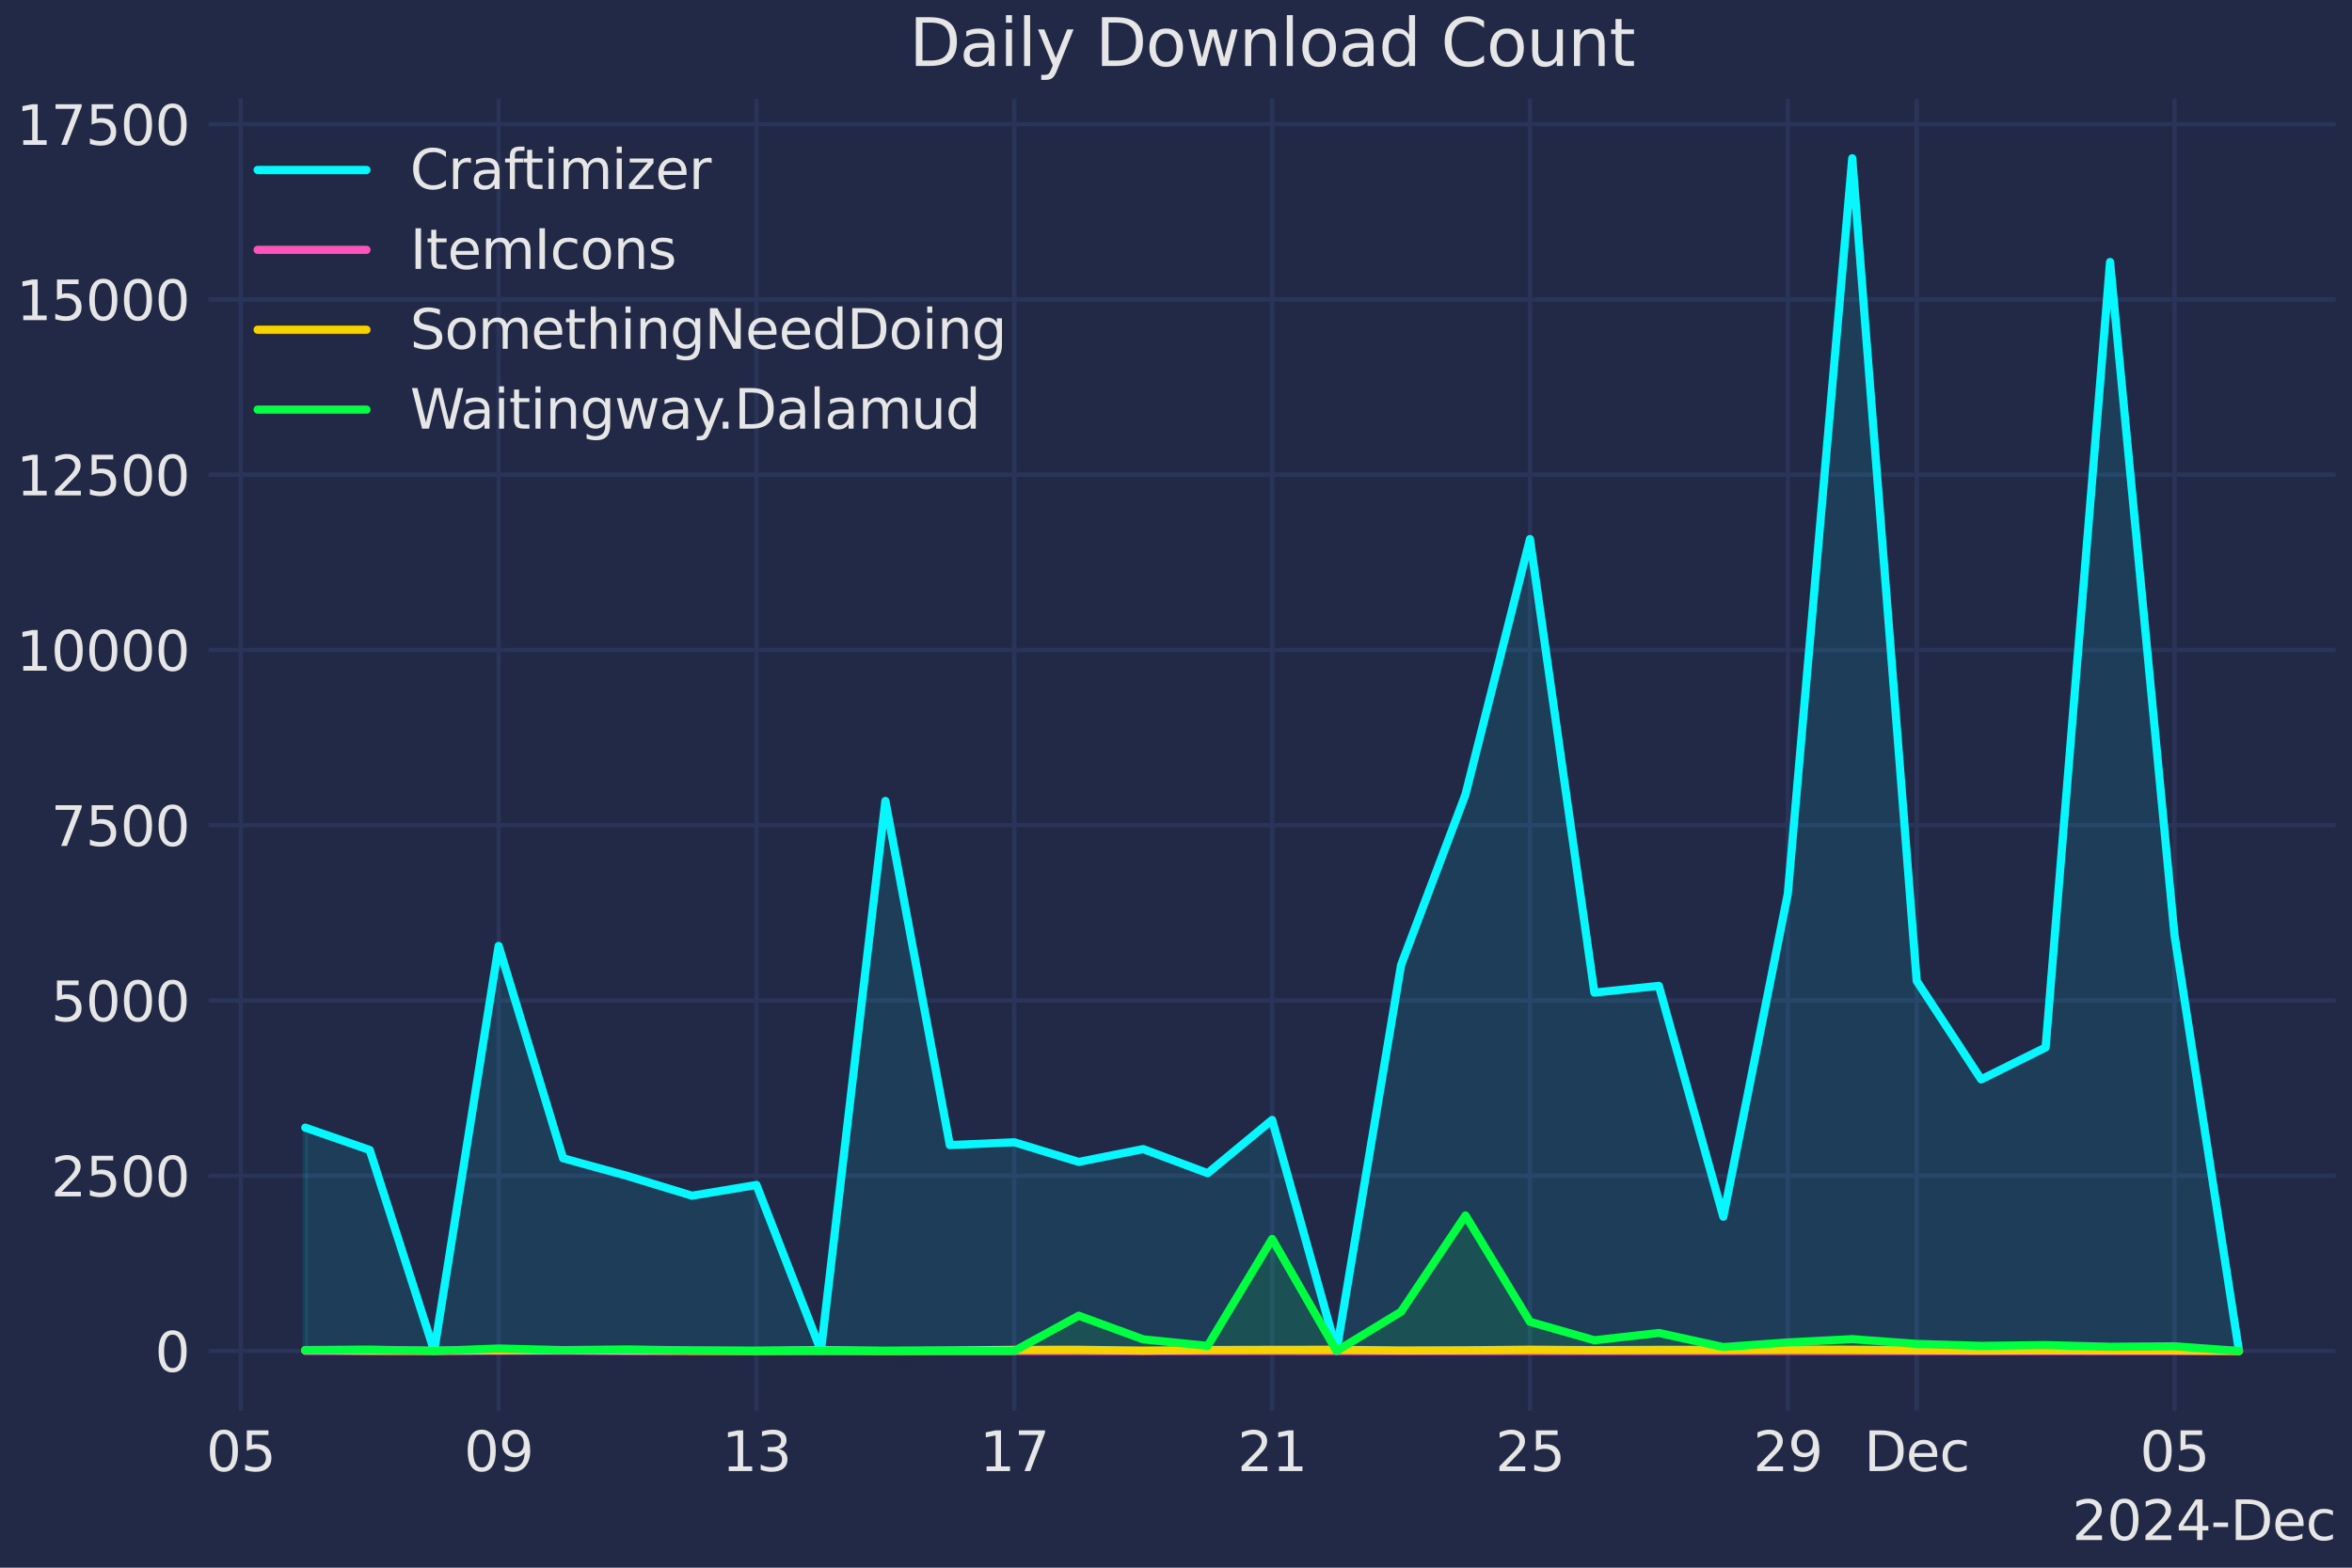 <?xml version="1.0" encoding="utf-8" standalone="no"?>
<!DOCTYPE svg PUBLIC "-//W3C//DTD SVG 1.1//EN"
  "http://www.w3.org/Graphics/SVG/1.1/DTD/svg11.dtd">
<svg xmlns:xlink="http://www.w3.org/1999/xlink" width="432pt" height="288pt" viewBox="0 0 432 288" xmlns="http://www.w3.org/2000/svg" version="1.1">
 <defs>
  <style type="text/css">*{stroke-linejoin: round; stroke-linecap: butt}</style>
 </defs>
 <g id="figure_1">
  <g id="patch_1">
   <path d="M 0 288 
L 432 288 
L 432 0 
L 0 0 
z
" style="fill: #212946"/>
  </g>
  <g id="axes_1">
   <g id="patch_2">
    <path d="M 38.313 259.144 
L 429 259.144 
L 429 18.118 
L 38.313 18.118 
z
" style="fill: #212946"/>
   </g>
   <g id="matplotlib.axis_1">
    <g id="xtick_1">
     <g id="line2d_1">
      <path d="M 44.232 259.144 
L 44.232 18.118 
" clip-path="url(#pc22333fd52)" style="fill: none; stroke: #2a3459; stroke-width: 0.8; stroke-linecap: round"/>
     </g>
     <g id="line2d_2"/>
     <g id="text_1">
      <!-- 05 -->
      <g style="fill: #e6e6e6" transform="translate(37.87 270.242) scale(0.1 -0.1)">
       <defs>
        <path id="DejaVuSans-30" d="M 2034 4250 
Q 1547 4250 1301 3770 
Q 1056 3291 1056 2328 
Q 1056 1369 1301 889 
Q 1547 409 2034 409 
Q 2525 409 2770 889 
Q 3016 1369 3016 2328 
Q 3016 3291 2770 3770 
Q 2525 4250 2034 4250 
z
M 2034 4750 
Q 2819 4750 3233 4129 
Q 3647 3509 3647 2328 
Q 3647 1150 3233 529 
Q 2819 -91 2034 -91 
Q 1250 -91 836 529 
Q 422 1150 422 2328 
Q 422 3509 836 4129 
Q 1250 4750 2034 4750 
z
" transform="scale(0.016)"/>
        <path id="DejaVuSans-35" d="M 691 4666 
L 3169 4666 
L 3169 4134 
L 1269 4134 
L 1269 2991 
Q 1406 3038 1543 3061 
Q 1681 3084 1819 3084 
Q 2600 3084 3056 2656 
Q 3513 2228 3513 1497 
Q 3513 744 3044 326 
Q 2575 -91 1722 -91 
Q 1428 -91 1123 -41 
Q 819 9 494 109 
L 494 744 
Q 775 591 1075 516 
Q 1375 441 1709 441 
Q 2250 441 2565 725 
Q 2881 1009 2881 1497 
Q 2881 1984 2565 2268 
Q 2250 2553 1709 2553 
Q 1456 2553 1204 2497 
Q 953 2441 691 2322 
L 691 4666 
z
" transform="scale(0.016)"/>
       </defs>
       <use xlink:href="#DejaVuSans-30"/>
       <use xlink:href="#DejaVuSans-35" x="63.623"/>
      </g>
     </g>
    </g>
    <g id="xtick_2">
     <g id="line2d_3">
      <path d="M 91.588 259.144 
L 91.588 18.118 
" clip-path="url(#pc22333fd52)" style="fill: none; stroke: #2a3459; stroke-width: 0.8; stroke-linecap: round"/>
     </g>
     <g id="line2d_4"/>
     <g id="text_2">
      <!-- 09 -->
      <g style="fill: #e6e6e6" transform="translate(85.226 270.242) scale(0.1 -0.1)">
       <defs>
        <path id="DejaVuSans-39" d="M 703 97 
L 703 672 
Q 941 559 1184 500 
Q 1428 441 1663 441 
Q 2288 441 2617 861 
Q 2947 1281 2994 2138 
Q 2813 1869 2534 1725 
Q 2256 1581 1919 1581 
Q 1219 1581 811 2004 
Q 403 2428 403 3163 
Q 403 3881 828 4315 
Q 1253 4750 1959 4750 
Q 2769 4750 3195 4129 
Q 3622 3509 3622 2328 
Q 3622 1225 3098 567 
Q 2575 -91 1691 -91 
Q 1453 -91 1209 -44 
Q 966 3 703 97 
z
M 1959 2075 
Q 2384 2075 2632 2365 
Q 2881 2656 2881 3163 
Q 2881 3666 2632 3958 
Q 2384 4250 1959 4250 
Q 1534 4250 1286 3958 
Q 1038 3666 1038 3163 
Q 1038 2656 1286 2365 
Q 1534 2075 1959 2075 
z
" transform="scale(0.016)"/>
       </defs>
       <use xlink:href="#DejaVuSans-30"/>
       <use xlink:href="#DejaVuSans-39" x="63.623"/>
      </g>
     </g>
    </g>
    <g id="xtick_3">
     <g id="line2d_5">
      <path d="M 138.944 259.144 
L 138.944 18.118 
" clip-path="url(#pc22333fd52)" style="fill: none; stroke: #2a3459; stroke-width: 0.8; stroke-linecap: round"/>
     </g>
     <g id="line2d_6"/>
     <g id="text_3">
      <!-- 13 -->
      <g style="fill: #e6e6e6" transform="translate(132.582 270.242) scale(0.1 -0.1)">
       <defs>
        <path id="DejaVuSans-31" d="M 794 531 
L 1825 531 
L 1825 4091 
L 703 3866 
L 703 4441 
L 1819 4666 
L 2450 4666 
L 2450 531 
L 3481 531 
L 3481 0 
L 794 0 
L 794 531 
z
" transform="scale(0.016)"/>
        <path id="DejaVuSans-33" d="M 2597 2516 
Q 3050 2419 3304 2112 
Q 3559 1806 3559 1356 
Q 3559 666 3084 287 
Q 2609 -91 1734 -91 
Q 1441 -91 1130 -33 
Q 819 25 488 141 
L 488 750 
Q 750 597 1062 519 
Q 1375 441 1716 441 
Q 2309 441 2620 675 
Q 2931 909 2931 1356 
Q 2931 1769 2642 2001 
Q 2353 2234 1838 2234 
L 1294 2234 
L 1294 2753 
L 1863 2753 
Q 2328 2753 2575 2939 
Q 2822 3125 2822 3475 
Q 2822 3834 2567 4026 
Q 2313 4219 1838 4219 
Q 1578 4219 1281 4162 
Q 984 4106 628 3988 
L 628 4550 
Q 988 4650 1302 4700 
Q 1616 4750 1894 4750 
Q 2613 4750 3031 4423 
Q 3450 4097 3450 3541 
Q 3450 3153 3228 2886 
Q 3006 2619 2597 2516 
z
" transform="scale(0.016)"/>
       </defs>
       <use xlink:href="#DejaVuSans-31"/>
       <use xlink:href="#DejaVuSans-33" x="63.623"/>
      </g>
     </g>
    </g>
    <g id="xtick_4">
     <g id="line2d_7">
      <path d="M 186.3 259.144 
L 186.3 18.118 
" clip-path="url(#pc22333fd52)" style="fill: none; stroke: #2a3459; stroke-width: 0.8; stroke-linecap: round"/>
     </g>
     <g id="line2d_8"/>
     <g id="text_4">
      <!-- 17 -->
      <g style="fill: #e6e6e6" transform="translate(179.938 270.242) scale(0.1 -0.1)">
       <defs>
        <path id="DejaVuSans-37" d="M 525 4666 
L 3525 4666 
L 3525 4397 
L 1831 0 
L 1172 0 
L 2766 4134 
L 525 4134 
L 525 4666 
z
" transform="scale(0.016)"/>
       </defs>
       <use xlink:href="#DejaVuSans-31"/>
       <use xlink:href="#DejaVuSans-37" x="63.623"/>
      </g>
     </g>
    </g>
    <g id="xtick_5">
     <g id="line2d_9">
      <path d="M 233.656 259.144 
L 233.656 18.118 
" clip-path="url(#pc22333fd52)" style="fill: none; stroke: #2a3459; stroke-width: 0.8; stroke-linecap: round"/>
     </g>
     <g id="line2d_10"/>
     <g id="text_5">
      <!-- 21 -->
      <g style="fill: #e6e6e6" transform="translate(227.294 270.242) scale(0.1 -0.1)">
       <defs>
        <path id="DejaVuSans-32" d="M 1228 531 
L 3431 531 
L 3431 0 
L 469 0 
L 469 531 
Q 828 903 1448 1529 
Q 2069 2156 2228 2338 
Q 2531 2678 2651 2914 
Q 2772 3150 2772 3378 
Q 2772 3750 2511 3984 
Q 2250 4219 1831 4219 
Q 1534 4219 1204 4116 
Q 875 4013 500 3803 
L 500 4441 
Q 881 4594 1212 4672 
Q 1544 4750 1819 4750 
Q 2544 4750 2975 4387 
Q 3406 4025 3406 3419 
Q 3406 3131 3298 2873 
Q 3191 2616 2906 2266 
Q 2828 2175 2409 1742 
Q 1991 1309 1228 531 
z
" transform="scale(0.016)"/>
       </defs>
       <use xlink:href="#DejaVuSans-32"/>
       <use xlink:href="#DejaVuSans-31" x="63.623"/>
      </g>
     </g>
    </g>
    <g id="xtick_6">
     <g id="line2d_11">
      <path d="M 281.012 259.144 
L 281.012 18.118 
" clip-path="url(#pc22333fd52)" style="fill: none; stroke: #2a3459; stroke-width: 0.8; stroke-linecap: round"/>
     </g>
     <g id="line2d_12"/>
     <g id="text_6">
      <!-- 25 -->
      <g style="fill: #e6e6e6" transform="translate(274.65 270.242) scale(0.1 -0.1)">
       <use xlink:href="#DejaVuSans-32"/>
       <use xlink:href="#DejaVuSans-35" x="63.623"/>
      </g>
     </g>
    </g>
    <g id="xtick_7">
     <g id="line2d_13">
      <path d="M 328.368 259.144 
L 328.368 18.118 
" clip-path="url(#pc22333fd52)" style="fill: none; stroke: #2a3459; stroke-width: 0.8; stroke-linecap: round"/>
     </g>
     <g id="line2d_14"/>
     <g id="text_7">
      <!-- 29 -->
      <g style="fill: #e6e6e6" transform="translate(322.006 270.242) scale(0.1 -0.1)">
       <use xlink:href="#DejaVuSans-32"/>
       <use xlink:href="#DejaVuSans-39" x="63.623"/>
      </g>
     </g>
    </g>
    <g id="xtick_8">
     <g id="line2d_15">
      <path d="M 352.046 259.144 
L 352.046 18.118 
" clip-path="url(#pc22333fd52)" style="fill: none; stroke: #2a3459; stroke-width: 0.8; stroke-linecap: round"/>
     </g>
     <g id="line2d_16"/>
     <g id="text_8">
      <!-- Dec -->
      <g style="fill: #e6e6e6" transform="translate(342.37 270.242) scale(0.1 -0.1)">
       <defs>
        <path id="DejaVuSans-44" d="M 1259 4147 
L 1259 519 
L 2022 519 
Q 2988 519 3436 956 
Q 3884 1394 3884 2338 
Q 3884 3275 3436 3711 
Q 2988 4147 2022 4147 
L 1259 4147 
z
M 628 4666 
L 1925 4666 
Q 3281 4666 3915 4102 
Q 4550 3538 4550 2338 
Q 4550 1131 3912 565 
Q 3275 0 1925 0 
L 628 0 
L 628 4666 
z
" transform="scale(0.016)"/>
        <path id="DejaVuSans-65" d="M 3597 1894 
L 3597 1613 
L 953 1613 
Q 991 1019 1311 708 
Q 1631 397 2203 397 
Q 2534 397 2845 478 
Q 3156 559 3463 722 
L 3463 178 
Q 3153 47 2828 -22 
Q 2503 -91 2169 -91 
Q 1331 -91 842 396 
Q 353 884 353 1716 
Q 353 2575 817 3079 
Q 1281 3584 2069 3584 
Q 2775 3584 3186 3129 
Q 3597 2675 3597 1894 
z
M 3022 2063 
Q 3016 2534 2758 2815 
Q 2500 3097 2075 3097 
Q 1594 3097 1305 2825 
Q 1016 2553 972 2059 
L 3022 2063 
z
" transform="scale(0.016)"/>
        <path id="DejaVuSans-63" d="M 3122 3366 
L 3122 2828 
Q 2878 2963 2633 3030 
Q 2388 3097 2138 3097 
Q 1578 3097 1268 2742 
Q 959 2388 959 1747 
Q 959 1106 1268 751 
Q 1578 397 2138 397 
Q 2388 397 2633 464 
Q 2878 531 3122 666 
L 3122 134 
Q 2881 22 2623 -34 
Q 2366 -91 2075 -91 
Q 1284 -91 818 406 
Q 353 903 353 1747 
Q 353 2603 823 3093 
Q 1294 3584 2113 3584 
Q 2378 3584 2631 3529 
Q 2884 3475 3122 3366 
z
" transform="scale(0.016)"/>
       </defs>
       <use xlink:href="#DejaVuSans-44"/>
       <use xlink:href="#DejaVuSans-65" x="77.002"/>
       <use xlink:href="#DejaVuSans-63" x="138.525"/>
      </g>
     </g>
    </g>
    <g id="xtick_9">
     <g id="line2d_17">
      <path d="M 399.402 259.144 
L 399.402 18.118 
" clip-path="url(#pc22333fd52)" style="fill: none; stroke: #2a3459; stroke-width: 0.8; stroke-linecap: round"/>
     </g>
     <g id="line2d_18"/>
     <g id="text_9">
      <!-- 05 -->
      <g style="fill: #e6e6e6" transform="translate(393.04 270.242) scale(0.1 -0.1)">
       <use xlink:href="#DejaVuSans-30"/>
       <use xlink:href="#DejaVuSans-35" x="63.623"/>
      </g>
     </g>
    </g>
    <g id="text_10">
     <!-- 2024-Dec -->
     <g style="fill: #e6e6e6" transform="translate(380.59 282.92) scale(0.1 -0.1)">
      <defs>
       <path id="DejaVuSans-34" d="M 2419 4116 
L 825 1625 
L 2419 1625 
L 2419 4116 
z
M 2253 4666 
L 3047 4666 
L 3047 1625 
L 3713 1625 
L 3713 1100 
L 3047 1100 
L 3047 0 
L 2419 0 
L 2419 1100 
L 313 1100 
L 313 1709 
L 2253 4666 
z
" transform="scale(0.016)"/>
       <path id="DejaVuSans-2d" d="M 313 2009 
L 1997 2009 
L 1997 1497 
L 313 1497 
L 313 2009 
z
" transform="scale(0.016)"/>
      </defs>
      <use xlink:href="#DejaVuSans-32"/>
      <use xlink:href="#DejaVuSans-30" x="63.623"/>
      <use xlink:href="#DejaVuSans-32" x="127.246"/>
      <use xlink:href="#DejaVuSans-34" x="190.869"/>
      <use xlink:href="#DejaVuSans-2d" x="254.492"/>
      <use xlink:href="#DejaVuSans-44" x="290.576"/>
      <use xlink:href="#DejaVuSans-65" x="367.578"/>
      <use xlink:href="#DejaVuSans-63" x="429.102"/>
     </g>
    </g>
   </g>
   <g id="matplotlib.axis_2">
    <g id="ytick_1">
     <g id="line2d_19">
      <path d="M 38.313 248.188 
L 429 248.188 
" clip-path="url(#pc22333fd52)" style="fill: none; stroke: #2a3459; stroke-width: 0.8; stroke-linecap: round"/>
     </g>
     <g id="line2d_20"/>
     <g id="text_11">
      <!-- 0 -->
      <g style="fill: #e6e6e6" transform="translate(28.45 251.987) scale(0.1 -0.1)">
       <use xlink:href="#DejaVuSans-30"/>
      </g>
     </g>
    </g>
    <g id="ytick_2">
     <g id="line2d_21">
      <path d="M 38.313 215.992 
L 429 215.992 
" clip-path="url(#pc22333fd52)" style="fill: none; stroke: #2a3459; stroke-width: 0.8; stroke-linecap: round"/>
     </g>
     <g id="line2d_22"/>
     <g id="text_12">
      <!-- 2500 -->
      <g style="fill: #e6e6e6" transform="translate(9.363 219.791) scale(0.1 -0.1)">
       <use xlink:href="#DejaVuSans-32"/>
       <use xlink:href="#DejaVuSans-35" x="63.623"/>
       <use xlink:href="#DejaVuSans-30" x="127.246"/>
       <use xlink:href="#DejaVuSans-30" x="190.869"/>
      </g>
     </g>
    </g>
    <g id="ytick_3">
     <g id="line2d_23">
      <path d="M 38.313 183.796 
L 429 183.796 
" clip-path="url(#pc22333fd52)" style="fill: none; stroke: #2a3459; stroke-width: 0.8; stroke-linecap: round"/>
     </g>
     <g id="line2d_24"/>
     <g id="text_13">
      <!-- 5000 -->
      <g style="fill: #e6e6e6" transform="translate(9.363 187.595) scale(0.1 -0.1)">
       <use xlink:href="#DejaVuSans-35"/>
       <use xlink:href="#DejaVuSans-30" x="63.623"/>
       <use xlink:href="#DejaVuSans-30" x="127.246"/>
       <use xlink:href="#DejaVuSans-30" x="190.869"/>
      </g>
     </g>
    </g>
    <g id="ytick_4">
     <g id="line2d_25">
      <path d="M 38.313 151.6 
L 429 151.6 
" clip-path="url(#pc22333fd52)" style="fill: none; stroke: #2a3459; stroke-width: 0.8; stroke-linecap: round"/>
     </g>
     <g id="line2d_26"/>
     <g id="text_14">
      <!-- 7500 -->
      <g style="fill: #e6e6e6" transform="translate(9.363 155.399) scale(0.1 -0.1)">
       <use xlink:href="#DejaVuSans-37"/>
       <use xlink:href="#DejaVuSans-35" x="63.623"/>
       <use xlink:href="#DejaVuSans-30" x="127.246"/>
       <use xlink:href="#DejaVuSans-30" x="190.869"/>
      </g>
     </g>
    </g>
    <g id="ytick_5">
     <g id="line2d_27">
      <path d="M 38.313 119.403 
L 429 119.403 
" clip-path="url(#pc22333fd52)" style="fill: none; stroke: #2a3459; stroke-width: 0.8; stroke-linecap: round"/>
     </g>
     <g id="line2d_28"/>
     <g id="text_15">
      <!-- 10000 -->
      <g style="fill: #e6e6e6" transform="translate(3 123.203) scale(0.1 -0.1)">
       <use xlink:href="#DejaVuSans-31"/>
       <use xlink:href="#DejaVuSans-30" x="63.623"/>
       <use xlink:href="#DejaVuSans-30" x="127.246"/>
       <use xlink:href="#DejaVuSans-30" x="190.869"/>
       <use xlink:href="#DejaVuSans-30" x="254.492"/>
      </g>
     </g>
    </g>
    <g id="ytick_6">
     <g id="line2d_29">
      <path d="M 38.313 87.207 
L 429 87.207 
" clip-path="url(#pc22333fd52)" style="fill: none; stroke: #2a3459; stroke-width: 0.8; stroke-linecap: round"/>
     </g>
     <g id="line2d_30"/>
     <g id="text_16">
      <!-- 12500 -->
      <g style="fill: #e6e6e6" transform="translate(3 91.007) scale(0.1 -0.1)">
       <use xlink:href="#DejaVuSans-31"/>
       <use xlink:href="#DejaVuSans-32" x="63.623"/>
       <use xlink:href="#DejaVuSans-35" x="127.246"/>
       <use xlink:href="#DejaVuSans-30" x="190.869"/>
       <use xlink:href="#DejaVuSans-30" x="254.492"/>
      </g>
     </g>
    </g>
    <g id="ytick_7">
     <g id="line2d_31">
      <path d="M 38.313 55.011 
L 429 55.011 
" clip-path="url(#pc22333fd52)" style="fill: none; stroke: #2a3459; stroke-width: 0.8; stroke-linecap: round"/>
     </g>
     <g id="line2d_32"/>
     <g id="text_17">
      <!-- 15000 -->
      <g style="fill: #e6e6e6" transform="translate(3 58.81) scale(0.1 -0.1)">
       <use xlink:href="#DejaVuSans-31"/>
       <use xlink:href="#DejaVuSans-35" x="63.623"/>
       <use xlink:href="#DejaVuSans-30" x="127.246"/>
       <use xlink:href="#DejaVuSans-30" x="190.869"/>
       <use xlink:href="#DejaVuSans-30" x="254.492"/>
      </g>
     </g>
    </g>
    <g id="ytick_8">
     <g id="line2d_33">
      <path d="M 38.313 22.815 
L 429 22.815 
" clip-path="url(#pc22333fd52)" style="fill: none; stroke: #2a3459; stroke-width: 0.8; stroke-linecap: round"/>
     </g>
     <g id="line2d_34"/>
     <g id="text_18">
      <!-- 17500 -->
      <g style="fill: #e6e6e6" transform="translate(3 26.614) scale(0.1 -0.1)">
       <use xlink:href="#DejaVuSans-31"/>
       <use xlink:href="#DejaVuSans-37" x="63.623"/>
       <use xlink:href="#DejaVuSans-35" x="127.246"/>
       <use xlink:href="#DejaVuSans-30" x="190.869"/>
       <use xlink:href="#DejaVuSans-30" x="254.492"/>
      </g>
     </g>
    </g>
   </g>
   <g id="PolyCollection_1">
    <defs>
     <path id="m9b414196c9" d="M 56.071 -39.812 
L 56.071 -80.843 
L 67.91 -76.735 
L 79.749 -39.812 
L 91.588 -114.224 
L 103.427 -75.215 
L 115.266 -71.957 
L 127.105 -68.338 
L 138.944 -70.308 
L 150.783 -39.851 
L 162.622 -140.856 
L 174.461 -77.636 
L 186.3 -78.151 
L 198.139 -74.545 
L 209.978 -76.902 
L 221.817 -72.472 
L 233.656 -82.26 
L 245.495 -39.889 
L 257.334 -110.695 
L 269.173 -142.054 
L 281.012 -188.97 
L 292.851 -105.647 
L 304.69 -106.883 
L 316.529 -64.474 
L 328.368 -123.767 
L 340.207 -258.926 
L 352.046 -107.797 
L 363.885 -89.703 
L 375.724 -95.576 
L 387.563 -239.866 
L 399.402 -116.156 
L 411.241 -39.825 
L 411.241 -39.812 
L 411.241 -39.812 
L 399.402 -39.812 
L 387.563 -39.812 
L 375.724 -39.812 
L 363.885 -39.812 
L 352.046 -39.812 
L 340.207 -39.812 
L 328.368 -39.812 
L 316.529 -39.812 
L 304.69 -39.812 
L 292.851 -39.812 
L 281.012 -39.812 
L 269.173 -39.812 
L 257.334 -39.812 
L 245.495 -39.812 
L 233.656 -39.812 
L 221.817 -39.812 
L 209.978 -39.812 
L 198.139 -39.812 
L 186.3 -39.812 
L 174.461 -39.812 
L 162.622 -39.812 
L 150.783 -39.812 
L 138.944 -39.812 
L 127.105 -39.812 
L 115.266 -39.812 
L 103.427 -39.812 
L 91.588 -39.812 
L 79.749 -39.812 
L 67.91 -39.812 
L 56.071 -39.812 
z
" style="stroke: #08f7fe; stroke-opacity: 0.1"/>
    </defs>
    <g clip-path="url(#pc22333fd52)">
     <use xlink:href="#m9b414196c9" x="0" y="288" style="fill: #08f7fe; fill-opacity: 0.1; stroke: #08f7fe; stroke-opacity: 0.1"/>
    </g>
   </g>
   <g id="PolyCollection_2">
    <defs>
     <path id="m29446f0987" d="M 56.071 -39.812 
L 56.071 -39.838 
L 67.91 -39.838 
L 79.749 -39.812 
L 91.588 -39.864 
L 103.427 -39.877 
L 115.266 -39.812 
L 127.105 -39.838 
L 138.944 -39.812 
L 150.783 -39.825 
L 162.622 -39.812 
L 174.461 -39.812 
L 186.3 -39.812 
L 198.139 -39.812 
L 209.978 -39.812 
L 221.817 -39.812 
L 233.656 -39.825 
L 245.495 -39.812 
L 257.334 -39.812 
L 269.173 -39.812 
L 281.012 -39.812 
L 292.851 -39.812 
L 304.69 -39.812 
L 316.529 -39.812 
L 328.368 -39.812 
L 340.207 -39.812 
L 352.046 -39.812 
L 363.885 -39.812 
L 375.724 -39.812 
L 387.563 -39.812 
L 399.402 -39.812 
L 411.241 -39.812 
L 411.241 -39.812 
L 411.241 -39.812 
L 399.402 -39.812 
L 387.563 -39.812 
L 375.724 -39.812 
L 363.885 -39.812 
L 352.046 -39.812 
L 340.207 -39.812 
L 328.368 -39.812 
L 316.529 -39.812 
L 304.69 -39.812 
L 292.851 -39.812 
L 281.012 -39.812 
L 269.173 -39.812 
L 257.334 -39.812 
L 245.495 -39.812 
L 233.656 -39.812 
L 221.817 -39.812 
L 209.978 -39.812 
L 198.139 -39.812 
L 186.3 -39.812 
L 174.461 -39.812 
L 162.622 -39.812 
L 150.783 -39.812 
L 138.944 -39.812 
L 127.105 -39.812 
L 115.266 -39.812 
L 103.427 -39.812 
L 91.588 -39.812 
L 79.749 -39.812 
L 67.91 -39.812 
L 56.071 -39.812 
z
" style="stroke: #fe53bb; stroke-opacity: 0.1"/>
    </defs>
    <g clip-path="url(#pc22333fd52)">
     <use xlink:href="#m29446f0987" x="0" y="288" style="fill: #fe53bb; fill-opacity: 0.1; stroke: #fe53bb; stroke-opacity: 0.1"/>
    </g>
   </g>
   <g id="PolyCollection_3">
    <defs>
     <path id="ma601c2ba6a" d="M 56.071 -39.812 
L 56.071 -39.954 
L 67.91 -39.864 
L 79.749 -39.864 
L 91.588 -39.941 
L 103.427 -39.941 
L 115.266 -39.915 
L 127.105 -39.851 
L 138.944 -39.851 
L 150.783 -39.954 
L 162.622 -39.838 
L 174.461 -39.902 
L 186.3 -40.018 
L 198.139 -40.031 
L 209.978 -39.877 
L 221.817 -39.992 
L 233.656 -40.018 
L 245.495 -40.031 
L 257.334 -39.902 
L 269.173 -39.941 
L 281.012 -40.044 
L 292.851 -39.967 
L 304.69 -40.018 
L 316.529 -40.018 
L 328.368 -40.083 
L 340.207 -40.044 
L 352.046 -39.954 
L 363.885 -39.889 
L 375.724 -39.928 
L 387.563 -39.902 
L 399.402 -39.902 
L 411.241 -39.812 
L 411.241 -39.812 
L 411.241 -39.812 
L 399.402 -39.812 
L 387.563 -39.812 
L 375.724 -39.812 
L 363.885 -39.812 
L 352.046 -39.812 
L 340.207 -39.812 
L 328.368 -39.812 
L 316.529 -39.812 
L 304.69 -39.812 
L 292.851 -39.812 
L 281.012 -39.812 
L 269.173 -39.812 
L 257.334 -39.812 
L 245.495 -39.812 
L 233.656 -39.812 
L 221.817 -39.812 
L 209.978 -39.812 
L 198.139 -39.812 
L 186.3 -39.812 
L 174.461 -39.812 
L 162.622 -39.812 
L 150.783 -39.812 
L 138.944 -39.812 
L 127.105 -39.812 
L 115.266 -39.812 
L 103.427 -39.812 
L 91.588 -39.812 
L 79.749 -39.812 
L 67.91 -39.812 
L 56.071 -39.812 
z
" style="stroke: #f5d300; stroke-opacity: 0.1"/>
    </defs>
    <g clip-path="url(#pc22333fd52)">
     <use xlink:href="#ma601c2ba6a" x="0" y="288" style="fill: #f5d300; fill-opacity: 0.1; stroke: #f5d300; stroke-opacity: 0.1"/>
    </g>
   </g>
   <g id="PolyCollection_4">
    <defs>
     <path id="mbc8d444b7a" d="M 56.071 -39.812 
L 56.071 -39.98 
L 67.91 -40.07 
L 79.749 -39.812 
L 91.588 -40.263 
L 103.427 -39.967 
L 115.266 -40.096 
L 127.105 -39.902 
L 138.944 -39.812 
L 150.783 -39.812 
L 162.622 -39.812 
L 174.461 -39.812 
L 186.3 -39.812 
L 198.139 -46.29 
L 209.978 -41.95 
L 221.817 -40.752 
L 233.656 -60.392 
L 245.495 -39.812 
L 257.334 -47.024 
L 269.173 -64.706 
L 281.012 -45.17 
L 292.851 -41.783 
L 304.69 -43.122 
L 316.529 -40.533 
L 328.368 -41.383 
L 340.207 -41.989 
L 352.046 -41.113 
L 363.885 -40.752 
L 375.724 -40.894 
L 387.563 -40.585 
L 399.402 -40.675 
L 411.241 -39.812 
L 411.241 -39.812 
L 411.241 -39.812 
L 399.402 -39.812 
L 387.563 -39.812 
L 375.724 -39.812 
L 363.885 -39.812 
L 352.046 -39.812 
L 340.207 -39.812 
L 328.368 -39.812 
L 316.529 -39.812 
L 304.69 -39.812 
L 292.851 -39.812 
L 281.012 -39.812 
L 269.173 -39.812 
L 257.334 -39.812 
L 245.495 -39.812 
L 233.656 -39.812 
L 221.817 -39.812 
L 209.978 -39.812 
L 198.139 -39.812 
L 186.3 -39.812 
L 174.461 -39.812 
L 162.622 -39.812 
L 150.783 -39.812 
L 138.944 -39.812 
L 127.105 -39.812 
L 115.266 -39.812 
L 103.427 -39.812 
L 91.588 -39.812 
L 79.749 -39.812 
L 67.91 -39.812 
L 56.071 -39.812 
z
" style="stroke: #00ff41; stroke-opacity: 0.1"/>
    </defs>
    <g clip-path="url(#pc22333fd52)">
     <use xlink:href="#mbc8d444b7a" x="0" y="288" style="fill: #00ff41; fill-opacity: 0.1; stroke: #00ff41; stroke-opacity: 0.1"/>
    </g>
   </g>
   <g id="line2d_35">
    <path d="M 56.071 207.157 
L 67.91 211.265 
L 79.749 248.188 
L 91.588 173.776 
L 103.427 212.785 
L 115.266 216.043 
L 127.105 219.662 
L 138.944 217.692 
L 150.783 248.149 
L 162.622 147.144 
L 174.461 210.364 
L 186.3 209.849 
L 198.139 213.455 
L 209.978 211.098 
L 221.817 215.528 
L 233.656 205.74 
L 245.495 248.111 
L 257.334 177.305 
L 269.173 145.946 
L 281.012 99.03 
L 292.851 182.353 
L 304.69 181.117 
L 316.529 223.526 
L 328.368 164.233 
L 340.207 29.074 
L 352.046 180.203 
L 363.885 198.297 
L 375.724 192.424 
L 387.563 48.134 
L 399.402 171.844 
L 411.241 248.175 
" clip-path="url(#pc22333fd52)" style="fill: none; stroke: #08f7fe; stroke-width: 1.5; stroke-linecap: round"/>
   </g>
   <g id="line2d_36">
    <path d="M 56.071 248.162 
L 67.91 248.162 
L 79.749 248.188 
L 91.588 248.136 
L 103.427 248.123 
L 115.266 248.188 
L 127.105 248.162 
L 138.944 248.188 
L 150.783 248.175 
L 162.622 248.188 
L 174.461 248.188 
L 186.3 248.188 
L 198.139 248.188 
L 209.978 248.188 
L 221.817 248.188 
L 233.656 248.175 
L 245.495 248.188 
L 257.334 248.188 
L 269.173 248.188 
L 281.012 248.188 
L 292.851 248.188 
L 304.69 248.188 
L 316.529 248.188 
L 328.368 248.188 
L 340.207 248.188 
L 352.046 248.188 
L 363.885 248.188 
L 375.724 248.188 
L 387.563 248.188 
L 399.402 248.188 
L 411.241 248.188 
" clip-path="url(#pc22333fd52)" style="fill: none; stroke: #fe53bb; stroke-width: 1.5; stroke-linecap: round"/>
   </g>
   <g id="line2d_37">
    <path d="M 56.071 248.046 
L 67.91 248.136 
L 79.749 248.136 
L 91.588 248.059 
L 103.427 248.059 
L 115.266 248.085 
L 127.105 248.149 
L 138.944 248.149 
L 150.783 248.046 
L 162.622 248.162 
L 174.461 248.098 
L 186.3 247.982 
L 198.139 247.969 
L 209.978 248.123 
L 221.817 248.008 
L 233.656 247.982 
L 245.495 247.969 
L 257.334 248.098 
L 269.173 248.059 
L 281.012 247.956 
L 292.851 248.033 
L 304.69 247.982 
L 316.529 247.982 
L 328.368 247.917 
L 340.207 247.956 
L 352.046 248.046 
L 363.885 248.111 
L 375.724 248.072 
L 387.563 248.098 
L 399.402 248.098 
L 411.241 248.188 
" clip-path="url(#pc22333fd52)" style="fill: none; stroke: #f5d300; stroke-width: 1.5; stroke-linecap: round"/>
   </g>
   <g id="line2d_38">
    <path d="M 56.071 248.02 
L 67.91 247.93 
L 79.749 248.188 
L 91.588 247.737 
L 103.427 248.033 
L 115.266 247.904 
L 127.105 248.098 
L 138.944 248.188 
L 150.783 248.188 
L 162.622 248.188 
L 174.461 248.188 
L 186.3 248.188 
L 198.139 241.71 
L 209.978 246.05 
L 221.817 247.248 
L 233.656 227.608 
L 245.495 248.188 
L 257.334 240.976 
L 269.173 223.294 
L 281.012 242.83 
L 292.851 246.217 
L 304.69 244.878 
L 316.529 247.467 
L 328.368 246.617 
L 340.207 246.011 
L 352.046 246.887 
L 363.885 247.248 
L 375.724 247.106 
L 387.563 247.415 
L 399.402 247.325 
L 411.241 248.188 
" clip-path="url(#pc22333fd52)" style="fill: none; stroke: #00ff41; stroke-width: 1.5; stroke-linecap: round"/>
   </g>
   <g id="patch_3">
    <path d="M 38.313 259.144 
L 38.313 18.118 
" style="fill: none"/>
   </g>
   <g id="patch_4">
    <path d="M 429 259.144 
L 429 18.118 
" style="fill: none"/>
   </g>
   <g id="patch_5">
    <path d="M 38.313 259.144 
L 429 259.144 
" style="fill: none"/>
   </g>
   <g id="patch_6">
    <path d="M 38.313 18.118 
L 429 18.118 
" style="fill: none"/>
   </g>
   <g id="text_19">
    <!-- Daily Download Count -->
    <g style="fill: #e6e6e6" transform="translate(167.018 12.118) scale(0.12 -0.12)">
     <defs>
      <path id="DejaVuSans-61" d="M 2194 1759 
Q 1497 1759 1228 1600 
Q 959 1441 959 1056 
Q 959 750 1161 570 
Q 1363 391 1709 391 
Q 2188 391 2477 730 
Q 2766 1069 2766 1631 
L 2766 1759 
L 2194 1759 
z
M 3341 1997 
L 3341 0 
L 2766 0 
L 2766 531 
Q 2569 213 2275 61 
Q 1981 -91 1556 -91 
Q 1019 -91 701 211 
Q 384 513 384 1019 
Q 384 1609 779 1909 
Q 1175 2209 1959 2209 
L 2766 2209 
L 2766 2266 
Q 2766 2663 2505 2880 
Q 2244 3097 1772 3097 
Q 1472 3097 1187 3025 
Q 903 2953 641 2809 
L 641 3341 
Q 956 3463 1253 3523 
Q 1550 3584 1831 3584 
Q 2591 3584 2966 3190 
Q 3341 2797 3341 1997 
z
" transform="scale(0.016)"/>
      <path id="DejaVuSans-69" d="M 603 3500 
L 1178 3500 
L 1178 0 
L 603 0 
L 603 3500 
z
M 603 4863 
L 1178 4863 
L 1178 4134 
L 603 4134 
L 603 4863 
z
" transform="scale(0.016)"/>
      <path id="DejaVuSans-6c" d="M 603 4863 
L 1178 4863 
L 1178 0 
L 603 0 
L 603 4863 
z
" transform="scale(0.016)"/>
      <path id="DejaVuSans-79" d="M 2059 -325 
Q 1816 -950 1584 -1140 
Q 1353 -1331 966 -1331 
L 506 -1331 
L 506 -850 
L 844 -850 
Q 1081 -850 1212 -737 
Q 1344 -625 1503 -206 
L 1606 56 
L 191 3500 
L 800 3500 
L 1894 763 
L 2988 3500 
L 3597 3500 
L 2059 -325 
z
" transform="scale(0.016)"/>
      <path id="DejaVuSans-20" transform="scale(0.016)"/>
      <path id="DejaVuSans-6f" d="M 1959 3097 
Q 1497 3097 1228 2736 
Q 959 2375 959 1747 
Q 959 1119 1226 758 
Q 1494 397 1959 397 
Q 2419 397 2687 759 
Q 2956 1122 2956 1747 
Q 2956 2369 2687 2733 
Q 2419 3097 1959 3097 
z
M 1959 3584 
Q 2709 3584 3137 3096 
Q 3566 2609 3566 1747 
Q 3566 888 3137 398 
Q 2709 -91 1959 -91 
Q 1206 -91 779 398 
Q 353 888 353 1747 
Q 353 2609 779 3096 
Q 1206 3584 1959 3584 
z
" transform="scale(0.016)"/>
      <path id="DejaVuSans-77" d="M 269 3500 
L 844 3500 
L 1563 769 
L 2278 3500 
L 2956 3500 
L 3675 769 
L 4391 3500 
L 4966 3500 
L 4050 0 
L 3372 0 
L 2619 2869 
L 1863 0 
L 1184 0 
L 269 3500 
z
" transform="scale(0.016)"/>
      <path id="DejaVuSans-6e" d="M 3513 2113 
L 3513 0 
L 2938 0 
L 2938 2094 
Q 2938 2591 2744 2837 
Q 2550 3084 2163 3084 
Q 1697 3084 1428 2787 
Q 1159 2491 1159 1978 
L 1159 0 
L 581 0 
L 581 3500 
L 1159 3500 
L 1159 2956 
Q 1366 3272 1645 3428 
Q 1925 3584 2291 3584 
Q 2894 3584 3203 3211 
Q 3513 2838 3513 2113 
z
" transform="scale(0.016)"/>
      <path id="DejaVuSans-64" d="M 2906 2969 
L 2906 4863 
L 3481 4863 
L 3481 0 
L 2906 0 
L 2906 525 
Q 2725 213 2448 61 
Q 2172 -91 1784 -91 
Q 1150 -91 751 415 
Q 353 922 353 1747 
Q 353 2572 751 3078 
Q 1150 3584 1784 3584 
Q 2172 3584 2448 3432 
Q 2725 3281 2906 2969 
z
M 947 1747 
Q 947 1113 1208 752 
Q 1469 391 1925 391 
Q 2381 391 2643 752 
Q 2906 1113 2906 1747 
Q 2906 2381 2643 2742 
Q 2381 3103 1925 3103 
Q 1469 3103 1208 2742 
Q 947 2381 947 1747 
z
" transform="scale(0.016)"/>
      <path id="DejaVuSans-43" d="M 4122 4306 
L 4122 3641 
Q 3803 3938 3442 4084 
Q 3081 4231 2675 4231 
Q 1875 4231 1450 3742 
Q 1025 3253 1025 2328 
Q 1025 1406 1450 917 
Q 1875 428 2675 428 
Q 3081 428 3442 575 
Q 3803 722 4122 1019 
L 4122 359 
Q 3791 134 3420 21 
Q 3050 -91 2638 -91 
Q 1578 -91 968 557 
Q 359 1206 359 2328 
Q 359 3453 968 4101 
Q 1578 4750 2638 4750 
Q 3056 4750 3426 4639 
Q 3797 4528 4122 4306 
z
" transform="scale(0.016)"/>
      <path id="DejaVuSans-75" d="M 544 1381 
L 544 3500 
L 1119 3500 
L 1119 1403 
Q 1119 906 1312 657 
Q 1506 409 1894 409 
Q 2359 409 2629 706 
Q 2900 1003 2900 1516 
L 2900 3500 
L 3475 3500 
L 3475 0 
L 2900 0 
L 2900 538 
Q 2691 219 2414 64 
Q 2138 -91 1772 -91 
Q 1169 -91 856 284 
Q 544 659 544 1381 
z
M 1991 3584 
L 1991 3584 
z
" transform="scale(0.016)"/>
      <path id="DejaVuSans-74" d="M 1172 4494 
L 1172 3500 
L 2356 3500 
L 2356 3053 
L 1172 3053 
L 1172 1153 
Q 1172 725 1289 603 
Q 1406 481 1766 481 
L 2356 481 
L 2356 0 
L 1766 0 
Q 1100 0 847 248 
Q 594 497 594 1153 
L 594 3053 
L 172 3053 
L 172 3500 
L 594 3500 
L 594 4494 
L 1172 4494 
z
" transform="scale(0.016)"/>
     </defs>
     <use xlink:href="#DejaVuSans-44"/>
     <use xlink:href="#DejaVuSans-61" x="77.002"/>
     <use xlink:href="#DejaVuSans-69" x="138.281"/>
     <use xlink:href="#DejaVuSans-6c" x="166.064"/>
     <use xlink:href="#DejaVuSans-79" x="193.848"/>
     <use xlink:href="#DejaVuSans-20" x="253.027"/>
     <use xlink:href="#DejaVuSans-44" x="284.814"/>
     <use xlink:href="#DejaVuSans-6f" x="361.816"/>
     <use xlink:href="#DejaVuSans-77" x="422.998"/>
     <use xlink:href="#DejaVuSans-6e" x="504.785"/>
     <use xlink:href="#DejaVuSans-6c" x="568.164"/>
     <use xlink:href="#DejaVuSans-6f" x="595.947"/>
     <use xlink:href="#DejaVuSans-61" x="657.129"/>
     <use xlink:href="#DejaVuSans-64" x="718.408"/>
     <use xlink:href="#DejaVuSans-20" x="781.885"/>
     <use xlink:href="#DejaVuSans-43" x="813.672"/>
     <use xlink:href="#DejaVuSans-6f" x="883.496"/>
     <use xlink:href="#DejaVuSans-75" x="944.678"/>
     <use xlink:href="#DejaVuSans-6e" x="1008.057"/>
     <use xlink:href="#DejaVuSans-74" x="1071.436"/>
    </g>
   </g>
   <g id="legend_1">
    <g id="line2d_39">
     <path d="M 47.313 31.217 
L 57.313 31.217 
L 67.313 31.217 
" style="fill: none; stroke: #08f7fe; stroke-width: 1.5; stroke-linecap: round"/>
    </g>
    <g id="text_20">
     <!-- Craftimizer -->
     <g style="fill: #e6e6e6" transform="translate(75.313 34.717) scale(0.1 -0.1)">
      <defs>
       <path id="DejaVuSans-72" d="M 2631 2963 
Q 2534 3019 2420 3045 
Q 2306 3072 2169 3072 
Q 1681 3072 1420 2755 
Q 1159 2438 1159 1844 
L 1159 0 
L 581 0 
L 581 3500 
L 1159 3500 
L 1159 2956 
Q 1341 3275 1631 3429 
Q 1922 3584 2338 3584 
Q 2397 3584 2469 3576 
Q 2541 3569 2628 3553 
L 2631 2963 
z
" transform="scale(0.016)"/>
       <path id="DejaVuSans-66" d="M 2375 4863 
L 2375 4384 
L 1825 4384 
Q 1516 4384 1395 4259 
Q 1275 4134 1275 3809 
L 1275 3500 
L 2222 3500 
L 2222 3053 
L 1275 3053 
L 1275 0 
L 697 0 
L 697 3053 
L 147 3053 
L 147 3500 
L 697 3500 
L 697 3744 
Q 697 4328 969 4595 
Q 1241 4863 1831 4863 
L 2375 4863 
z
" transform="scale(0.016)"/>
       <path id="DejaVuSans-6d" d="M 3328 2828 
Q 3544 3216 3844 3400 
Q 4144 3584 4550 3584 
Q 5097 3584 5394 3201 
Q 5691 2819 5691 2113 
L 5691 0 
L 5113 0 
L 5113 2094 
Q 5113 2597 4934 2840 
Q 4756 3084 4391 3084 
Q 3944 3084 3684 2787 
Q 3425 2491 3425 1978 
L 3425 0 
L 2847 0 
L 2847 2094 
Q 2847 2600 2669 2842 
Q 2491 3084 2119 3084 
Q 1678 3084 1418 2786 
Q 1159 2488 1159 1978 
L 1159 0 
L 581 0 
L 581 3500 
L 1159 3500 
L 1159 2956 
Q 1356 3278 1631 3431 
Q 1906 3584 2284 3584 
Q 2666 3584 2933 3390 
Q 3200 3197 3328 2828 
z
" transform="scale(0.016)"/>
       <path id="DejaVuSans-7a" d="M 353 3500 
L 3084 3500 
L 3084 2975 
L 922 459 
L 3084 459 
L 3084 0 
L 275 0 
L 275 525 
L 2438 3041 
L 353 3041 
L 353 3500 
z
" transform="scale(0.016)"/>
      </defs>
      <use xlink:href="#DejaVuSans-43"/>
      <use xlink:href="#DejaVuSans-72" x="69.824"/>
      <use xlink:href="#DejaVuSans-61" x="110.938"/>
      <use xlink:href="#DejaVuSans-66" x="172.217"/>
      <use xlink:href="#DejaVuSans-74" x="205.672"/>
      <use xlink:href="#DejaVuSans-69" x="244.881"/>
      <use xlink:href="#DejaVuSans-6d" x="272.664"/>
      <use xlink:href="#DejaVuSans-69" x="370.076"/>
      <use xlink:href="#DejaVuSans-7a" x="397.859"/>
      <use xlink:href="#DejaVuSans-65" x="450.35"/>
      <use xlink:href="#DejaVuSans-72" x="511.873"/>
     </g>
    </g>
    <g id="line2d_40">
     <path d="M 47.313 45.895 
L 57.313 45.895 
L 67.313 45.895 
" style="fill: none; stroke: #fe53bb; stroke-width: 1.5; stroke-linecap: round"/>
    </g>
    <g id="text_21">
     <!-- ItemIcons -->
     <g style="fill: #e6e6e6" transform="translate(75.313 49.395) scale(0.1 -0.1)">
      <defs>
       <path id="DejaVuSans-49" d="M 628 4666 
L 1259 4666 
L 1259 0 
L 628 0 
L 628 4666 
z
" transform="scale(0.016)"/>
       <path id="DejaVuSans-73" d="M 2834 3397 
L 2834 2853 
Q 2591 2978 2328 3040 
Q 2066 3103 1784 3103 
Q 1356 3103 1142 2972 
Q 928 2841 928 2578 
Q 928 2378 1081 2264 
Q 1234 2150 1697 2047 
L 1894 2003 
Q 2506 1872 2764 1633 
Q 3022 1394 3022 966 
Q 3022 478 2636 193 
Q 2250 -91 1575 -91 
Q 1294 -91 989 -36 
Q 684 19 347 128 
L 347 722 
Q 666 556 975 473 
Q 1284 391 1588 391 
Q 1994 391 2212 530 
Q 2431 669 2431 922 
Q 2431 1156 2273 1281 
Q 2116 1406 1581 1522 
L 1381 1569 
Q 847 1681 609 1914 
Q 372 2147 372 2553 
Q 372 3047 722 3315 
Q 1072 3584 1716 3584 
Q 2034 3584 2315 3537 
Q 2597 3491 2834 3397 
z
" transform="scale(0.016)"/>
      </defs>
      <use xlink:href="#DejaVuSans-49"/>
      <use xlink:href="#DejaVuSans-74" x="29.492"/>
      <use xlink:href="#DejaVuSans-65" x="68.701"/>
      <use xlink:href="#DejaVuSans-6d" x="130.225"/>
      <use xlink:href="#DejaVuSans-49" x="227.637"/>
      <use xlink:href="#DejaVuSans-63" x="257.129"/>
      <use xlink:href="#DejaVuSans-6f" x="312.109"/>
      <use xlink:href="#DejaVuSans-6e" x="373.291"/>
      <use xlink:href="#DejaVuSans-73" x="436.67"/>
     </g>
    </g>
    <g id="line2d_41">
     <path d="M 47.313 60.573 
L 57.313 60.573 
L 67.313 60.573 
" style="fill: none; stroke: #f5d300; stroke-width: 1.5; stroke-linecap: round"/>
    </g>
    <g id="text_22">
     <!-- SomethingNeedDoing -->
     <g style="fill: #e6e6e6" transform="translate(75.313 64.073) scale(0.1 -0.1)">
      <defs>
       <path id="DejaVuSans-53" d="M 3425 4513 
L 3425 3897 
Q 3066 4069 2747 4153 
Q 2428 4238 2131 4238 
Q 1616 4238 1336 4038 
Q 1056 3838 1056 3469 
Q 1056 3159 1242 3001 
Q 1428 2844 1947 2747 
L 2328 2669 
Q 3034 2534 3370 2195 
Q 3706 1856 3706 1288 
Q 3706 609 3251 259 
Q 2797 -91 1919 -91 
Q 1588 -91 1214 -16 
Q 841 59 441 206 
L 441 856 
Q 825 641 1194 531 
Q 1563 422 1919 422 
Q 2459 422 2753 634 
Q 3047 847 3047 1241 
Q 3047 1584 2836 1778 
Q 2625 1972 2144 2069 
L 1759 2144 
Q 1053 2284 737 2584 
Q 422 2884 422 3419 
Q 422 4038 858 4394 
Q 1294 4750 2059 4750 
Q 2388 4750 2728 4690 
Q 3069 4631 3425 4513 
z
" transform="scale(0.016)"/>
       <path id="DejaVuSans-68" d="M 3513 2113 
L 3513 0 
L 2938 0 
L 2938 2094 
Q 2938 2591 2744 2837 
Q 2550 3084 2163 3084 
Q 1697 3084 1428 2787 
Q 1159 2491 1159 1978 
L 1159 0 
L 581 0 
L 581 4863 
L 1159 4863 
L 1159 2956 
Q 1366 3272 1645 3428 
Q 1925 3584 2291 3584 
Q 2894 3584 3203 3211 
Q 3513 2838 3513 2113 
z
" transform="scale(0.016)"/>
       <path id="DejaVuSans-67" d="M 2906 1791 
Q 2906 2416 2648 2759 
Q 2391 3103 1925 3103 
Q 1463 3103 1205 2759 
Q 947 2416 947 1791 
Q 947 1169 1205 825 
Q 1463 481 1925 481 
Q 2391 481 2648 825 
Q 2906 1169 2906 1791 
z
M 3481 434 
Q 3481 -459 3084 -895 
Q 2688 -1331 1869 -1331 
Q 1566 -1331 1297 -1286 
Q 1028 -1241 775 -1147 
L 775 -588 
Q 1028 -725 1275 -790 
Q 1522 -856 1778 -856 
Q 2344 -856 2625 -561 
Q 2906 -266 2906 331 
L 2906 616 
Q 2728 306 2450 153 
Q 2172 0 1784 0 
Q 1141 0 747 490 
Q 353 981 353 1791 
Q 353 2603 747 3093 
Q 1141 3584 1784 3584 
Q 2172 3584 2450 3431 
Q 2728 3278 2906 2969 
L 2906 3500 
L 3481 3500 
L 3481 434 
z
" transform="scale(0.016)"/>
       <path id="DejaVuSans-4e" d="M 628 4666 
L 1478 4666 
L 3547 763 
L 3547 4666 
L 4159 4666 
L 4159 0 
L 3309 0 
L 1241 3903 
L 1241 0 
L 628 0 
L 628 4666 
z
" transform="scale(0.016)"/>
      </defs>
      <use xlink:href="#DejaVuSans-53"/>
      <use xlink:href="#DejaVuSans-6f" x="63.477"/>
      <use xlink:href="#DejaVuSans-6d" x="124.658"/>
      <use xlink:href="#DejaVuSans-65" x="222.07"/>
      <use xlink:href="#DejaVuSans-74" x="283.594"/>
      <use xlink:href="#DejaVuSans-68" x="322.803"/>
      <use xlink:href="#DejaVuSans-69" x="386.182"/>
      <use xlink:href="#DejaVuSans-6e" x="413.965"/>
      <use xlink:href="#DejaVuSans-67" x="477.344"/>
      <use xlink:href="#DejaVuSans-4e" x="540.82"/>
      <use xlink:href="#DejaVuSans-65" x="615.625"/>
      <use xlink:href="#DejaVuSans-65" x="677.148"/>
      <use xlink:href="#DejaVuSans-64" x="738.672"/>
      <use xlink:href="#DejaVuSans-44" x="802.148"/>
      <use xlink:href="#DejaVuSans-6f" x="879.15"/>
      <use xlink:href="#DejaVuSans-69" x="940.332"/>
      <use xlink:href="#DejaVuSans-6e" x="968.115"/>
      <use xlink:href="#DejaVuSans-67" x="1031.494"/>
     </g>
    </g>
    <g id="line2d_42">
     <path d="M 47.313 75.251 
L 57.313 75.251 
L 67.313 75.251 
" style="fill: none; stroke: #00ff41; stroke-width: 1.5; stroke-linecap: round"/>
    </g>
    <g id="text_23">
     <!-- Waitingway.Dalamud -->
     <g style="fill: #e6e6e6" transform="translate(75.313 78.751) scale(0.1 -0.1)">
      <defs>
       <path id="DejaVuSans-57" d="M 213 4666 
L 850 4666 
L 1831 722 
L 2809 4666 
L 3519 4666 
L 4500 722 
L 5478 4666 
L 6119 4666 
L 4947 0 
L 4153 0 
L 3169 4050 
L 2175 0 
L 1381 0 
L 213 4666 
z
" transform="scale(0.016)"/>
       <path id="DejaVuSans-2e" d="M 684 794 
L 1344 794 
L 1344 0 
L 684 0 
L 684 794 
z
" transform="scale(0.016)"/>
      </defs>
      <use xlink:href="#DejaVuSans-57"/>
      <use xlink:href="#DejaVuSans-61" x="92.502"/>
      <use xlink:href="#DejaVuSans-69" x="153.781"/>
      <use xlink:href="#DejaVuSans-74" x="181.564"/>
      <use xlink:href="#DejaVuSans-69" x="220.773"/>
      <use xlink:href="#DejaVuSans-6e" x="248.557"/>
      <use xlink:href="#DejaVuSans-67" x="311.936"/>
      <use xlink:href="#DejaVuSans-77" x="375.412"/>
      <use xlink:href="#DejaVuSans-61" x="457.199"/>
      <use xlink:href="#DejaVuSans-79" x="518.479"/>
      <use xlink:href="#DejaVuSans-2e" x="563.408"/>
      <use xlink:href="#DejaVuSans-44" x="595.195"/>
      <use xlink:href="#DejaVuSans-61" x="672.197"/>
      <use xlink:href="#DejaVuSans-6c" x="733.477"/>
      <use xlink:href="#DejaVuSans-61" x="761.26"/>
      <use xlink:href="#DejaVuSans-6d" x="822.539"/>
      <use xlink:href="#DejaVuSans-75" x="919.951"/>
      <use xlink:href="#DejaVuSans-64" x="983.33"/>
     </g>
    </g>
   </g>
  </g>
 </g>
 <defs>
  <clipPath id="pc22333fd52">
   <rect x="38.313" y="18.118" width="390.687" height="241.025"/>
  </clipPath>
 </defs>
</svg>
